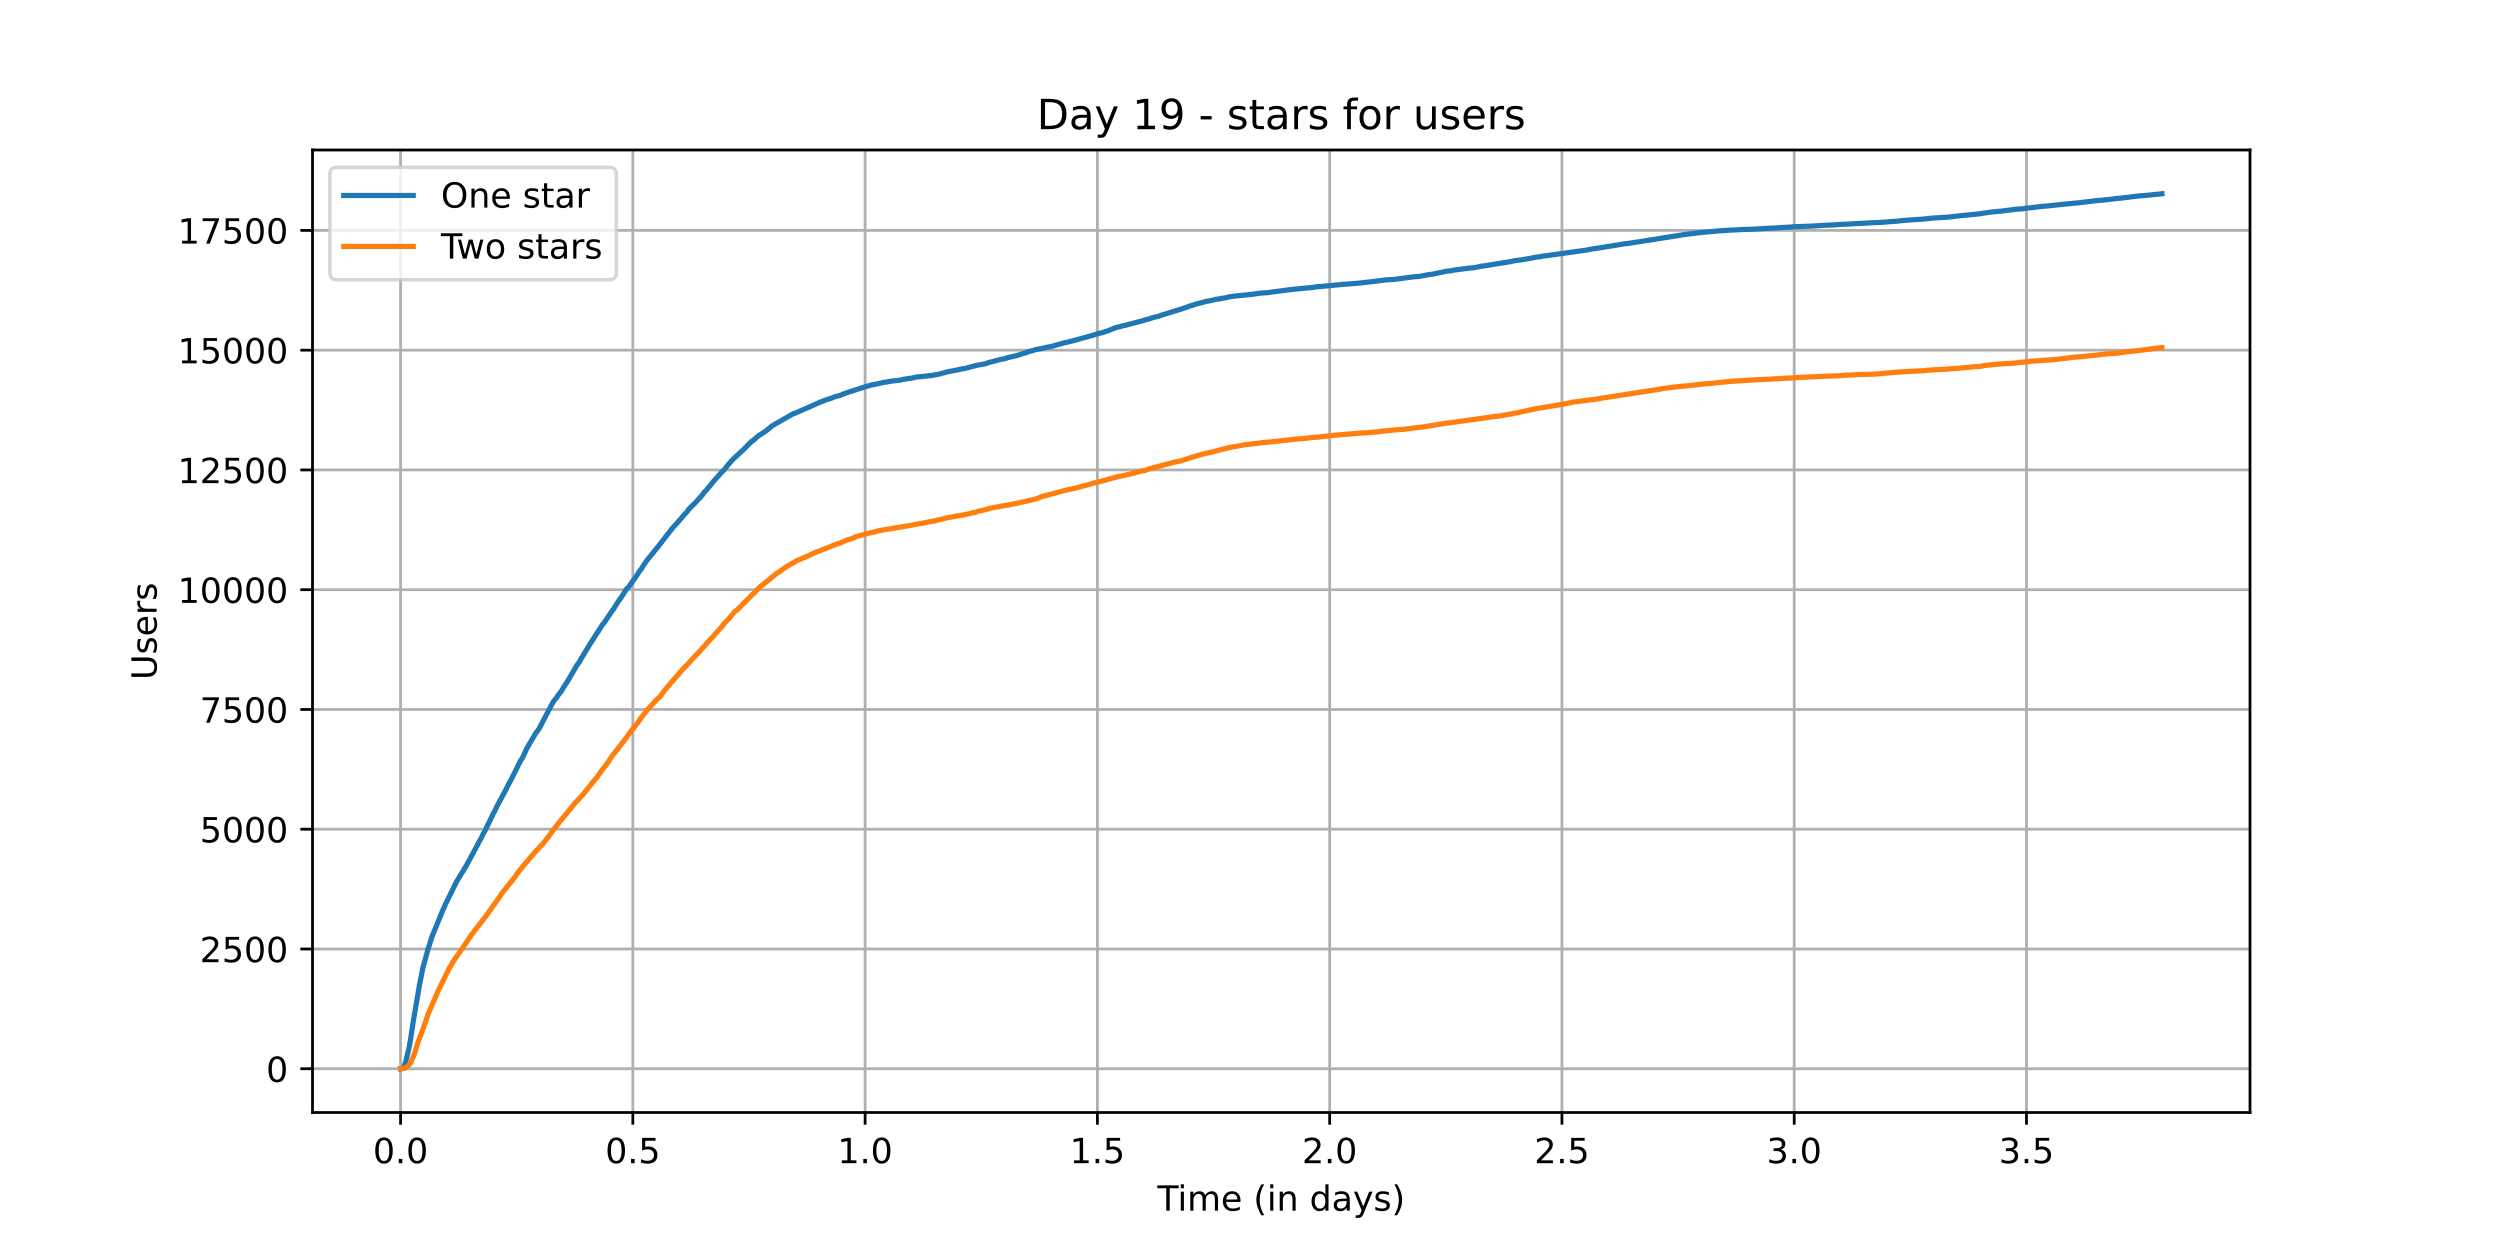 <?xml version="1.0" encoding="utf-8" standalone="no"?>
<!DOCTYPE svg PUBLIC "-//W3C//DTD SVG 1.1//EN"
  "http://www.w3.org/Graphics/SVG/1.1/DTD/svg11.dtd">
<!-- Created with matplotlib (https://matplotlib.org/) -->
<svg height="360pt" version="1.1" viewBox="0 0 720 360" width="720pt" xmlns="http://www.w3.org/2000/svg" xmlns:xlink="http://www.w3.org/1999/xlink">
 <defs>
  <style type="text/css">*{stroke-linecap:butt;stroke-linejoin:round;}</style>
 </defs>
 <g id="figure_1">
  <g id="patch_1">
   <path d="M 0 360 
L 720 360 
L 720 0 
L 0 0 
z
" style="fill:#ffffff;"/>
  </g>
  <g id="axes_1">
   <g id="patch_2">
    <path d="M 90 320.4 
L 648 320.4 
L 648 43.2 
L 90 43.2 
z
" style="fill:#ffffff;"/>
   </g>
   <g id="matplotlib.axis_1">
    <g id="xtick_1">
     <g id="line2d_1">
      <path clip-path="url(#pf4ebbcf149)" d="M 115.364 320.4 
L 115.364 43.2 
" style="fill:none;stroke:#b0b0b0;stroke-linecap:square;stroke-width:0.8;"/>
     </g>
     <g id="line2d_2">
      <defs>
       <path d="M 0 0 
L 0 3.5 
" id="md9b599e7c7" style="stroke:#000000;stroke-width:0.8;"/>
      </defs>
      <g>
       <use style="stroke:#000000;stroke-width:0.8;" x="115.364" xlink:href="#md9b599e7c7" y="320.4"/>
      </g>
     </g>
     <g id="text_1">
      <!-- 0.0 -->
      <g transform="translate(107.412 334.998)scale(0.1 -0.1)">
       <defs>
        <path d="M 31.781 66.406 
Q 24.172 66.406 20.328 58.906 
Q 16.5 51.422 16.5 36.375 
Q 16.5 21.391 20.328 13.891 
Q 24.172 6.391 31.781 6.391 
Q 39.453 6.391 43.281 13.891 
Q 47.125 21.391 47.125 36.375 
Q 47.125 51.422 43.281 58.906 
Q 39.453 66.406 31.781 66.406 
z
M 31.781 74.219 
Q 44.047 74.219 50.516 64.516 
Q 56.984 54.828 56.984 36.375 
Q 56.984 17.969 50.516 8.266 
Q 44.047 -1.422 31.781 -1.422 
Q 19.531 -1.422 13.062 8.266 
Q 6.594 17.969 6.594 36.375 
Q 6.594 54.828 13.062 64.516 
Q 19.531 74.219 31.781 74.219 
z
" id="DejaVuSans-48"/>
        <path d="M 10.688 12.406 
L 21 12.406 
L 21 0 
L 10.688 0 
z
" id="DejaVuSans-46"/>
       </defs>
       <use xlink:href="#DejaVuSans-48"/>
       <use x="63.623" xlink:href="#DejaVuSans-46"/>
       <use x="95.41" xlink:href="#DejaVuSans-48"/>
      </g>
     </g>
    </g>
    <g id="xtick_2">
     <g id="line2d_3">
      <path clip-path="url(#pf4ebbcf149)" d="M 182.258 320.4 
L 182.258 43.2 
" style="fill:none;stroke:#b0b0b0;stroke-linecap:square;stroke-width:0.8;"/>
     </g>
     <g id="line2d_4">
      <g>
       <use style="stroke:#000000;stroke-width:0.8;" x="182.258" xlink:href="#md9b599e7c7" y="320.4"/>
      </g>
     </g>
     <g id="text_2">
      <!-- 0.5 -->
      <g transform="translate(174.307 334.998)scale(0.1 -0.1)">
       <defs>
        <path d="M 10.797 72.906 
L 49.516 72.906 
L 49.516 64.594 
L 19.828 64.594 
L 19.828 46.734 
Q 21.969 47.469 24.109 47.828 
Q 26.266 48.188 28.422 48.188 
Q 40.625 48.188 47.75 41.5 
Q 54.891 34.812 54.891 23.391 
Q 54.891 11.625 47.562 5.094 
Q 40.234 -1.422 26.906 -1.422 
Q 22.312 -1.422 17.547 -0.641 
Q 12.797 0.141 7.719 1.703 
L 7.719 11.625 
Q 12.109 9.234 16.797 8.062 
Q 21.484 6.891 26.703 6.891 
Q 35.156 6.891 40.078 11.328 
Q 45.016 15.766 45.016 23.391 
Q 45.016 31 40.078 35.438 
Q 35.156 39.891 26.703 39.891 
Q 22.75 39.891 18.812 39.016 
Q 14.891 38.141 10.797 36.281 
z
" id="DejaVuSans-53"/>
       </defs>
       <use xlink:href="#DejaVuSans-48"/>
       <use x="63.623" xlink:href="#DejaVuSans-46"/>
       <use x="95.41" xlink:href="#DejaVuSans-53"/>
      </g>
     </g>
    </g>
    <g id="xtick_3">
     <g id="line2d_5">
      <path clip-path="url(#pf4ebbcf149)" d="M 249.153 320.4 
L 249.153 43.2 
" style="fill:none;stroke:#b0b0b0;stroke-linecap:square;stroke-width:0.8;"/>
     </g>
     <g id="line2d_6">
      <g>
       <use style="stroke:#000000;stroke-width:0.8;" x="249.153" xlink:href="#md9b599e7c7" y="320.4"/>
      </g>
     </g>
     <g id="text_3">
      <!-- 1.0 -->
      <g transform="translate(241.202 334.998)scale(0.1 -0.1)">
       <defs>
        <path d="M 12.406 8.297 
L 28.516 8.297 
L 28.516 63.922 
L 10.984 60.406 
L 10.984 69.391 
L 28.422 72.906 
L 38.281 72.906 
L 38.281 8.297 
L 54.391 8.297 
L 54.391 0 
L 12.406 0 
z
" id="DejaVuSans-49"/>
       </defs>
       <use xlink:href="#DejaVuSans-49"/>
       <use x="63.623" xlink:href="#DejaVuSans-46"/>
       <use x="95.41" xlink:href="#DejaVuSans-48"/>
      </g>
     </g>
    </g>
    <g id="xtick_4">
     <g id="line2d_7">
      <path clip-path="url(#pf4ebbcf149)" d="M 316.048 320.4 
L 316.048 43.2 
" style="fill:none;stroke:#b0b0b0;stroke-linecap:square;stroke-width:0.8;"/>
     </g>
     <g id="line2d_8">
      <g>
       <use style="stroke:#000000;stroke-width:0.8;" x="316.048" xlink:href="#md9b599e7c7" y="320.4"/>
      </g>
     </g>
     <g id="text_4">
      <!-- 1.5 -->
      <g transform="translate(308.096 334.998)scale(0.1 -0.1)">
       <use xlink:href="#DejaVuSans-49"/>
       <use x="63.623" xlink:href="#DejaVuSans-46"/>
       <use x="95.41" xlink:href="#DejaVuSans-53"/>
      </g>
     </g>
    </g>
    <g id="xtick_5">
     <g id="line2d_9">
      <path clip-path="url(#pf4ebbcf149)" d="M 382.943 320.4 
L 382.943 43.2 
" style="fill:none;stroke:#b0b0b0;stroke-linecap:square;stroke-width:0.8;"/>
     </g>
     <g id="line2d_10">
      <g>
       <use style="stroke:#000000;stroke-width:0.8;" x="382.943" xlink:href="#md9b599e7c7" y="320.4"/>
      </g>
     </g>
     <g id="text_5">
      <!-- 2.0 -->
      <g transform="translate(374.991 334.998)scale(0.1 -0.1)">
       <defs>
        <path d="M 19.188 8.297 
L 53.609 8.297 
L 53.609 0 
L 7.328 0 
L 7.328 8.297 
Q 12.938 14.109 22.625 23.891 
Q 32.328 33.688 34.812 36.531 
Q 39.547 41.844 41.422 45.531 
Q 43.312 49.219 43.312 52.781 
Q 43.312 58.594 39.234 62.25 
Q 35.156 65.922 28.609 65.922 
Q 23.969 65.922 18.812 64.312 
Q 13.672 62.703 7.812 59.422 
L 7.812 69.391 
Q 13.766 71.781 18.938 73 
Q 24.125 74.219 28.422 74.219 
Q 39.75 74.219 46.484 68.547 
Q 53.219 62.891 53.219 53.422 
Q 53.219 48.922 51.531 44.891 
Q 49.859 40.875 45.406 35.406 
Q 44.188 33.984 37.641 27.219 
Q 31.109 20.453 19.188 8.297 
z
" id="DejaVuSans-50"/>
       </defs>
       <use xlink:href="#DejaVuSans-50"/>
       <use x="63.623" xlink:href="#DejaVuSans-46"/>
       <use x="95.41" xlink:href="#DejaVuSans-48"/>
      </g>
     </g>
    </g>
    <g id="xtick_6">
     <g id="line2d_11">
      <path clip-path="url(#pf4ebbcf149)" d="M 449.837 320.4 
L 449.837 43.2 
" style="fill:none;stroke:#b0b0b0;stroke-linecap:square;stroke-width:0.8;"/>
     </g>
     <g id="line2d_12">
      <g>
       <use style="stroke:#000000;stroke-width:0.8;" x="449.837" xlink:href="#md9b599e7c7" y="320.4"/>
      </g>
     </g>
     <g id="text_6">
      <!-- 2.5 -->
      <g transform="translate(441.886 334.998)scale(0.1 -0.1)">
       <use xlink:href="#DejaVuSans-50"/>
       <use x="63.623" xlink:href="#DejaVuSans-46"/>
       <use x="95.41" xlink:href="#DejaVuSans-53"/>
      </g>
     </g>
    </g>
    <g id="xtick_7">
     <g id="line2d_13">
      <path clip-path="url(#pf4ebbcf149)" d="M 516.732 320.4 
L 516.732 43.2 
" style="fill:none;stroke:#b0b0b0;stroke-linecap:square;stroke-width:0.8;"/>
     </g>
     <g id="line2d_14">
      <g>
       <use style="stroke:#000000;stroke-width:0.8;" x="516.732" xlink:href="#md9b599e7c7" y="320.4"/>
      </g>
     </g>
     <g id="text_7">
      <!-- 3.0 -->
      <g transform="translate(508.781 334.998)scale(0.1 -0.1)">
       <defs>
        <path d="M 40.578 39.312 
Q 47.656 37.797 51.625 33 
Q 55.609 28.219 55.609 21.188 
Q 55.609 10.406 48.188 4.484 
Q 40.766 -1.422 27.094 -1.422 
Q 22.516 -1.422 17.656 -0.516 
Q 12.797 0.391 7.625 2.203 
L 7.625 11.719 
Q 11.719 9.328 16.594 8.109 
Q 21.484 6.891 26.812 6.891 
Q 36.078 6.891 40.938 10.547 
Q 45.797 14.203 45.797 21.188 
Q 45.797 27.641 41.281 31.266 
Q 36.766 34.906 28.719 34.906 
L 20.219 34.906 
L 20.219 43.016 
L 29.109 43.016 
Q 36.375 43.016 40.234 45.922 
Q 44.094 48.828 44.094 54.297 
Q 44.094 59.906 40.109 62.906 
Q 36.141 65.922 28.719 65.922 
Q 24.656 65.922 20.016 65.031 
Q 15.375 64.156 9.812 62.312 
L 9.812 71.094 
Q 15.438 72.656 20.344 73.438 
Q 25.25 74.219 29.594 74.219 
Q 40.828 74.219 47.359 69.109 
Q 53.906 64.016 53.906 55.328 
Q 53.906 49.266 50.438 45.094 
Q 46.969 40.922 40.578 39.312 
z
" id="DejaVuSans-51"/>
       </defs>
       <use xlink:href="#DejaVuSans-51"/>
       <use x="63.623" xlink:href="#DejaVuSans-46"/>
       <use x="95.41" xlink:href="#DejaVuSans-48"/>
      </g>
     </g>
    </g>
    <g id="xtick_8">
     <g id="line2d_15">
      <path clip-path="url(#pf4ebbcf149)" d="M 583.627 320.4 
L 583.627 43.2 
" style="fill:none;stroke:#b0b0b0;stroke-linecap:square;stroke-width:0.8;"/>
     </g>
     <g id="line2d_16">
      <g>
       <use style="stroke:#000000;stroke-width:0.8;" x="583.627" xlink:href="#md9b599e7c7" y="320.4"/>
      </g>
     </g>
     <g id="text_8">
      <!-- 3.5 -->
      <g transform="translate(575.675 334.998)scale(0.1 -0.1)">
       <use xlink:href="#DejaVuSans-51"/>
       <use x="63.623" xlink:href="#DejaVuSans-46"/>
       <use x="95.41" xlink:href="#DejaVuSans-53"/>
      </g>
     </g>
    </g>
    <g id="text_9">
     <!-- Time (in days) -->
     <g transform="translate(333.327 348.677)scale(0.1 -0.1)">
      <defs>
       <path d="M -0.297 72.906 
L 61.375 72.906 
L 61.375 64.594 
L 35.5 64.594 
L 35.5 0 
L 25.594 0 
L 25.594 64.594 
L -0.297 64.594 
z
" id="DejaVuSans-84"/>
       <path d="M 9.422 54.688 
L 18.406 54.688 
L 18.406 0 
L 9.422 0 
z
M 9.422 75.984 
L 18.406 75.984 
L 18.406 64.594 
L 9.422 64.594 
z
" id="DejaVuSans-105"/>
       <path d="M 52 44.188 
Q 55.375 50.25 60.062 53.125 
Q 64.75 56 71.094 56 
Q 79.641 56 84.281 50.016 
Q 88.922 44.047 88.922 33.016 
L 88.922 0 
L 79.891 0 
L 79.891 32.719 
Q 79.891 40.578 77.094 44.375 
Q 74.312 48.188 68.609 48.188 
Q 61.625 48.188 57.562 43.547 
Q 53.516 38.922 53.516 30.906 
L 53.516 0 
L 44.484 0 
L 44.484 32.719 
Q 44.484 40.625 41.703 44.406 
Q 38.922 48.188 33.109 48.188 
Q 26.219 48.188 22.156 43.531 
Q 18.109 38.875 18.109 30.906 
L 18.109 0 
L 9.078 0 
L 9.078 54.688 
L 18.109 54.688 
L 18.109 46.188 
Q 21.188 51.219 25.484 53.609 
Q 29.781 56 35.688 56 
Q 41.656 56 45.828 52.969 
Q 50 49.953 52 44.188 
z
" id="DejaVuSans-109"/>
       <path d="M 56.203 29.594 
L 56.203 25.203 
L 14.891 25.203 
Q 15.484 15.922 20.484 11.062 
Q 25.484 6.203 34.422 6.203 
Q 39.594 6.203 44.453 7.469 
Q 49.312 8.734 54.109 11.281 
L 54.109 2.781 
Q 49.266 0.734 44.188 -0.344 
Q 39.109 -1.422 33.891 -1.422 
Q 20.797 -1.422 13.156 6.188 
Q 5.516 13.812 5.516 26.812 
Q 5.516 40.234 12.766 48.109 
Q 20.016 56 32.328 56 
Q 43.359 56 49.781 48.891 
Q 56.203 41.797 56.203 29.594 
z
M 47.219 32.234 
Q 47.125 39.594 43.094 43.984 
Q 39.062 48.391 32.422 48.391 
Q 24.906 48.391 20.391 44.141 
Q 15.875 39.891 15.188 32.172 
z
" id="DejaVuSans-101"/>
       <path id="DejaVuSans-32"/>
       <path d="M 31 75.875 
Q 24.469 64.656 21.281 53.656 
Q 18.109 42.672 18.109 31.391 
Q 18.109 20.125 21.312 9.062 
Q 24.516 -2 31 -13.188 
L 23.188 -13.188 
Q 15.875 -1.703 12.234 9.375 
Q 8.594 20.453 8.594 31.391 
Q 8.594 42.281 12.203 53.312 
Q 15.828 64.359 23.188 75.875 
z
" id="DejaVuSans-40"/>
       <path d="M 54.891 33.016 
L 54.891 0 
L 45.906 0 
L 45.906 32.719 
Q 45.906 40.484 42.875 44.328 
Q 39.844 48.188 33.797 48.188 
Q 26.516 48.188 22.312 43.547 
Q 18.109 38.922 18.109 30.906 
L 18.109 0 
L 9.078 0 
L 9.078 54.688 
L 18.109 54.688 
L 18.109 46.188 
Q 21.344 51.125 25.703 53.562 
Q 30.078 56 35.797 56 
Q 45.219 56 50.047 50.172 
Q 54.891 44.344 54.891 33.016 
z
" id="DejaVuSans-110"/>
       <path d="M 45.406 46.391 
L 45.406 75.984 
L 54.391 75.984 
L 54.391 0 
L 45.406 0 
L 45.406 8.203 
Q 42.578 3.328 38.25 0.953 
Q 33.938 -1.422 27.875 -1.422 
Q 17.969 -1.422 11.734 6.484 
Q 5.516 14.406 5.516 27.297 
Q 5.516 40.188 11.734 48.094 
Q 17.969 56 27.875 56 
Q 33.938 56 38.25 53.625 
Q 42.578 51.266 45.406 46.391 
z
M 14.797 27.297 
Q 14.797 17.391 18.875 11.75 
Q 22.953 6.109 30.078 6.109 
Q 37.203 6.109 41.297 11.75 
Q 45.406 17.391 45.406 27.297 
Q 45.406 37.203 41.297 42.844 
Q 37.203 48.484 30.078 48.484 
Q 22.953 48.484 18.875 42.844 
Q 14.797 37.203 14.797 27.297 
z
" id="DejaVuSans-100"/>
       <path d="M 34.281 27.484 
Q 23.391 27.484 19.188 25 
Q 14.984 22.516 14.984 16.5 
Q 14.984 11.719 18.141 8.906 
Q 21.297 6.109 26.703 6.109 
Q 34.188 6.109 38.703 11.406 
Q 43.219 16.703 43.219 25.484 
L 43.219 27.484 
z
M 52.203 31.203 
L 52.203 0 
L 43.219 0 
L 43.219 8.297 
Q 40.141 3.328 35.547 0.953 
Q 30.953 -1.422 24.312 -1.422 
Q 15.922 -1.422 10.953 3.297 
Q 6 8.016 6 15.922 
Q 6 25.141 12.172 29.828 
Q 18.359 34.516 30.609 34.516 
L 43.219 34.516 
L 43.219 35.406 
Q 43.219 41.609 39.141 45 
Q 35.062 48.391 27.688 48.391 
Q 23 48.391 18.547 47.266 
Q 14.109 46.141 10.016 43.891 
L 10.016 52.203 
Q 14.938 54.109 19.578 55.047 
Q 24.219 56 28.609 56 
Q 40.484 56 46.344 49.844 
Q 52.203 43.703 52.203 31.203 
z
" id="DejaVuSans-97"/>
       <path d="M 32.172 -5.078 
Q 28.375 -14.844 24.75 -17.812 
Q 21.141 -20.797 15.094 -20.797 
L 7.906 -20.797 
L 7.906 -13.281 
L 13.188 -13.281 
Q 16.891 -13.281 18.938 -11.516 
Q 21 -9.766 23.484 -3.219 
L 25.094 0.875 
L 2.984 54.688 
L 12.5 54.688 
L 29.594 11.922 
L 46.688 54.688 
L 56.203 54.688 
z
" id="DejaVuSans-121"/>
       <path d="M 44.281 53.078 
L 44.281 44.578 
Q 40.484 46.531 36.375 47.5 
Q 32.281 48.484 27.875 48.484 
Q 21.188 48.484 17.844 46.438 
Q 14.5 44.391 14.5 40.281 
Q 14.5 37.156 16.891 35.375 
Q 19.281 33.594 26.516 31.984 
L 29.594 31.297 
Q 39.156 29.25 43.188 25.516 
Q 47.219 21.781 47.219 15.094 
Q 47.219 7.469 41.188 3.016 
Q 35.156 -1.422 24.609 -1.422 
Q 20.219 -1.422 15.453 -0.562 
Q 10.688 0.297 5.422 2 
L 5.422 11.281 
Q 10.406 8.688 15.234 7.391 
Q 20.062 6.109 24.812 6.109 
Q 31.156 6.109 34.562 8.281 
Q 37.984 10.453 37.984 14.406 
Q 37.984 18.062 35.516 20.016 
Q 33.062 21.969 24.703 23.781 
L 21.578 24.516 
Q 13.234 26.266 9.516 29.906 
Q 5.812 33.547 5.812 39.891 
Q 5.812 47.609 11.281 51.797 
Q 16.75 56 26.812 56 
Q 31.781 56 36.172 55.266 
Q 40.578 54.547 44.281 53.078 
z
" id="DejaVuSans-115"/>
       <path d="M 8.016 75.875 
L 15.828 75.875 
Q 23.141 64.359 26.781 53.312 
Q 30.422 42.281 30.422 31.391 
Q 30.422 20.453 26.781 9.375 
Q 23.141 -1.703 15.828 -13.188 
L 8.016 -13.188 
Q 14.5 -2 17.703 9.062 
Q 20.906 20.125 20.906 31.391 
Q 20.906 42.672 17.703 53.656 
Q 14.5 64.656 8.016 75.875 
z
" id="DejaVuSans-41"/>
      </defs>
      <use xlink:href="#DejaVuSans-84"/>
      <use x="57.959" xlink:href="#DejaVuSans-105"/>
      <use x="85.742" xlink:href="#DejaVuSans-109"/>
      <use x="183.154" xlink:href="#DejaVuSans-101"/>
      <use x="244.678" xlink:href="#DejaVuSans-32"/>
      <use x="276.465" xlink:href="#DejaVuSans-40"/>
      <use x="315.479" xlink:href="#DejaVuSans-105"/>
      <use x="343.262" xlink:href="#DejaVuSans-110"/>
      <use x="406.641" xlink:href="#DejaVuSans-32"/>
      <use x="438.428" xlink:href="#DejaVuSans-100"/>
      <use x="501.904" xlink:href="#DejaVuSans-97"/>
      <use x="563.184" xlink:href="#DejaVuSans-121"/>
      <use x="622.363" xlink:href="#DejaVuSans-115"/>
      <use x="674.463" xlink:href="#DejaVuSans-41"/>
     </g>
    </g>
   </g>
   <g id="matplotlib.axis_2">
    <g id="ytick_1">
     <g id="line2d_17">
      <path clip-path="url(#pf4ebbcf149)" d="M 90 307.8 
L 648 307.8 
" style="fill:none;stroke:#b0b0b0;stroke-linecap:square;stroke-width:0.8;"/>
     </g>
     <g id="line2d_18">
      <defs>
       <path d="M 0 0 
L -3.5 0 
" id="ma696f076a0" style="stroke:#000000;stroke-width:0.8;"/>
      </defs>
      <g>
       <use style="stroke:#000000;stroke-width:0.8;" x="90" xlink:href="#ma696f076a0" y="307.8"/>
      </g>
     </g>
     <g id="text_10">
      <!-- 0 -->
      <g transform="translate(76.638 311.599)scale(0.1 -0.1)">
       <use xlink:href="#DejaVuSans-48"/>
      </g>
     </g>
    </g>
    <g id="ytick_2">
     <g id="line2d_19">
      <path clip-path="url(#pf4ebbcf149)" d="M 90 273.308 
L 648 273.308 
" style="fill:none;stroke:#b0b0b0;stroke-linecap:square;stroke-width:0.8;"/>
     </g>
     <g id="line2d_20">
      <g>
       <use style="stroke:#000000;stroke-width:0.8;" x="90" xlink:href="#ma696f076a0" y="273.308"/>
      </g>
     </g>
     <g id="text_11">
      <!-- 2500 -->
      <g transform="translate(57.55 277.107)scale(0.1 -0.1)">
       <use xlink:href="#DejaVuSans-50"/>
       <use x="63.623" xlink:href="#DejaVuSans-53"/>
       <use x="127.246" xlink:href="#DejaVuSans-48"/>
       <use x="190.869" xlink:href="#DejaVuSans-48"/>
      </g>
     </g>
    </g>
    <g id="ytick_3">
     <g id="line2d_21">
      <path clip-path="url(#pf4ebbcf149)" d="M 90 238.816 
L 648 238.816 
" style="fill:none;stroke:#b0b0b0;stroke-linecap:square;stroke-width:0.8;"/>
     </g>
     <g id="line2d_22">
      <g>
       <use style="stroke:#000000;stroke-width:0.8;" x="90" xlink:href="#ma696f076a0" y="238.816"/>
      </g>
     </g>
     <g id="text_12">
      <!-- 5000 -->
      <g transform="translate(57.55 242.615)scale(0.1 -0.1)">
       <use xlink:href="#DejaVuSans-53"/>
       <use x="63.623" xlink:href="#DejaVuSans-48"/>
       <use x="127.246" xlink:href="#DejaVuSans-48"/>
       <use x="190.869" xlink:href="#DejaVuSans-48"/>
      </g>
     </g>
    </g>
    <g id="ytick_4">
     <g id="line2d_23">
      <path clip-path="url(#pf4ebbcf149)" d="M 90 204.323 
L 648 204.323 
" style="fill:none;stroke:#b0b0b0;stroke-linecap:square;stroke-width:0.8;"/>
     </g>
     <g id="line2d_24">
      <g>
       <use style="stroke:#000000;stroke-width:0.8;" x="90" xlink:href="#ma696f076a0" y="204.323"/>
      </g>
     </g>
     <g id="text_13">
      <!-- 7500 -->
      <g transform="translate(57.55 208.123)scale(0.1 -0.1)">
       <defs>
        <path d="M 8.203 72.906 
L 55.078 72.906 
L 55.078 68.703 
L 28.609 0 
L 18.312 0 
L 43.219 64.594 
L 8.203 64.594 
z
" id="DejaVuSans-55"/>
       </defs>
       <use xlink:href="#DejaVuSans-55"/>
       <use x="63.623" xlink:href="#DejaVuSans-53"/>
       <use x="127.246" xlink:href="#DejaVuSans-48"/>
       <use x="190.869" xlink:href="#DejaVuSans-48"/>
      </g>
     </g>
    </g>
    <g id="ytick_5">
     <g id="line2d_25">
      <path clip-path="url(#pf4ebbcf149)" d="M 90 169.831 
L 648 169.831 
" style="fill:none;stroke:#b0b0b0;stroke-linecap:square;stroke-width:0.8;"/>
     </g>
     <g id="line2d_26">
      <g>
       <use style="stroke:#000000;stroke-width:0.8;" x="90" xlink:href="#ma696f076a0" y="169.831"/>
      </g>
     </g>
     <g id="text_14">
      <!-- 10000 -->
      <g transform="translate(51.188 173.63)scale(0.1 -0.1)">
       <use xlink:href="#DejaVuSans-49"/>
       <use x="63.623" xlink:href="#DejaVuSans-48"/>
       <use x="127.246" xlink:href="#DejaVuSans-48"/>
       <use x="190.869" xlink:href="#DejaVuSans-48"/>
       <use x="254.492" xlink:href="#DejaVuSans-48"/>
      </g>
     </g>
    </g>
    <g id="ytick_6">
     <g id="line2d_27">
      <path clip-path="url(#pf4ebbcf149)" d="M 90 135.339 
L 648 135.339 
" style="fill:none;stroke:#b0b0b0;stroke-linecap:square;stroke-width:0.8;"/>
     </g>
     <g id="line2d_28">
      <g>
       <use style="stroke:#000000;stroke-width:0.8;" x="90" xlink:href="#ma696f076a0" y="135.339"/>
      </g>
     </g>
     <g id="text_15">
      <!-- 12500 -->
      <g transform="translate(51.188 139.138)scale(0.1 -0.1)">
       <use xlink:href="#DejaVuSans-49"/>
       <use x="63.623" xlink:href="#DejaVuSans-50"/>
       <use x="127.246" xlink:href="#DejaVuSans-53"/>
       <use x="190.869" xlink:href="#DejaVuSans-48"/>
       <use x="254.492" xlink:href="#DejaVuSans-48"/>
      </g>
     </g>
    </g>
    <g id="ytick_7">
     <g id="line2d_29">
      <path clip-path="url(#pf4ebbcf149)" d="M 90 100.847 
L 648 100.847 
" style="fill:none;stroke:#b0b0b0;stroke-linecap:square;stroke-width:0.8;"/>
     </g>
     <g id="line2d_30">
      <g>
       <use style="stroke:#000000;stroke-width:0.8;" x="90" xlink:href="#ma696f076a0" y="100.847"/>
      </g>
     </g>
     <g id="text_16">
      <!-- 15000 -->
      <g transform="translate(51.188 104.646)scale(0.1 -0.1)">
       <use xlink:href="#DejaVuSans-49"/>
       <use x="63.623" xlink:href="#DejaVuSans-53"/>
       <use x="127.246" xlink:href="#DejaVuSans-48"/>
       <use x="190.869" xlink:href="#DejaVuSans-48"/>
       <use x="254.492" xlink:href="#DejaVuSans-48"/>
      </g>
     </g>
    </g>
    <g id="ytick_8">
     <g id="line2d_31">
      <path clip-path="url(#pf4ebbcf149)" d="M 90 66.355 
L 648 66.355 
" style="fill:none;stroke:#b0b0b0;stroke-linecap:square;stroke-width:0.8;"/>
     </g>
     <g id="line2d_32">
      <g>
       <use style="stroke:#000000;stroke-width:0.8;" x="90" xlink:href="#ma696f076a0" y="66.355"/>
      </g>
     </g>
     <g id="text_17">
      <!-- 17500 -->
      <g transform="translate(51.188 70.154)scale(0.1 -0.1)">
       <use xlink:href="#DejaVuSans-49"/>
       <use x="63.623" xlink:href="#DejaVuSans-55"/>
       <use x="127.246" xlink:href="#DejaVuSans-53"/>
       <use x="190.869" xlink:href="#DejaVuSans-48"/>
       <use x="254.492" xlink:href="#DejaVuSans-48"/>
      </g>
     </g>
    </g>
    <g id="text_18">
     <!-- Users -->
     <g transform="translate(45.108 195.801)rotate(-90)scale(0.1 -0.1)">
      <defs>
       <path d="M 8.688 72.906 
L 18.609 72.906 
L 18.609 28.609 
Q 18.609 16.891 22.844 11.734 
Q 27.094 6.594 36.625 6.594 
Q 46.094 6.594 50.344 11.734 
Q 54.594 16.891 54.594 28.609 
L 54.594 72.906 
L 64.5 72.906 
L 64.5 27.391 
Q 64.5 13.141 57.438 5.859 
Q 50.391 -1.422 36.625 -1.422 
Q 22.797 -1.422 15.734 5.859 
Q 8.688 13.141 8.688 27.391 
z
" id="DejaVuSans-85"/>
       <path d="M 41.109 46.297 
Q 39.594 47.172 37.812 47.578 
Q 36.031 48 33.891 48 
Q 26.266 48 22.188 43.047 
Q 18.109 38.094 18.109 28.812 
L 18.109 0 
L 9.078 0 
L 9.078 54.688 
L 18.109 54.688 
L 18.109 46.188 
Q 20.953 51.172 25.484 53.578 
Q 30.031 56 36.531 56 
Q 37.453 56 38.578 55.875 
Q 39.703 55.766 41.062 55.516 
z
" id="DejaVuSans-114"/>
      </defs>
      <use xlink:href="#DejaVuSans-85"/>
      <use x="73.193" xlink:href="#DejaVuSans-115"/>
      <use x="125.293" xlink:href="#DejaVuSans-101"/>
      <use x="186.816" xlink:href="#DejaVuSans-114"/>
      <use x="227.93" xlink:href="#DejaVuSans-115"/>
     </g>
    </g>
   </g>
   <g id="line2d_33">
    <path clip-path="url(#pf4ebbcf149)" d="M 115.364 307.8 
L 116.003 307.717 
L 116.28 307.496 
L 116.833 305.827 
L 117.846 301.605 
L 118.306 298.901 
L 119.044 293.976 
L 119.689 290.264 
L 120.793 283.793 
L 121.805 278.675 
L 122.544 276.026 
L 122.82 275.005 
L 123.372 272.908 
L 123.648 272.204 
L 124.385 269.803 
L 127.423 262.381 
L 127.699 261.774 
L 128.345 260.311 
L 129.449 258.076 
L 129.726 257.51 
L 131.658 253.606 
L 131.843 253.371 
L 132.303 252.557 
L 132.948 251.495 
L 133.224 251.122 
L 133.868 249.991 
L 134.145 249.605 
L 134.421 249.08 
L 137.736 242.941 
L 138.012 242.348 
L 138.565 241.409 
L 139.209 240.071 
L 139.577 239.464 
L 140.222 238.084 
L 140.866 236.829 
L 142.156 234.138 
L 142.523 233.531 
L 143.075 232.276 
L 145.745 227.337 
L 146.298 226.164 
L 147.219 224.481 
L 147.495 223.956 
L 147.863 223.198 
L 148.048 222.866 
L 148.876 221.197 
L 149.06 220.852 
L 149.429 220.01 
L 149.98 218.962 
L 150.442 218.327 
L 151.272 216.52 
L 151.731 215.526 
L 154.218 211.277 
L 155.231 209.911 
L 159.005 202.709 
L 159.466 201.937 
L 159.926 201.357 
L 160.295 200.943 
L 160.755 200.198 
L 161.399 199.37 
L 161.492 199.329 
L 162.136 198.267 
L 162.78 197.218 
L 163.24 196.57 
L 163.701 195.783 
L 163.977 195.286 
L 164.068 195.19 
L 164.345 194.679 
L 166.095 191.685 
L 166.924 190.54 
L 167.384 189.63 
L 167.843 188.954 
L 168.856 187.215 
L 169.133 186.843 
L 169.5 186.167 
L 171.25 183.421 
L 171.619 182.828 
L 171.987 182.221 
L 172.172 182.041 
L 172.54 181.434 
L 173.368 180.096 
L 173.921 179.461 
L 175.21 177.53 
L 176.315 175.888 
L 176.592 175.571 
L 177.789 173.625 
L 178.986 171.915 
L 179.262 171.473 
L 179.446 171.252 
L 179.815 170.645 
L 180.461 169.583 
L 180.829 169.252 
L 181.106 168.948 
L 181.473 168.438 
L 182.395 167.099 
L 182.67 166.823 
L 183.592 165.444 
L 184.144 164.519 
L 184.696 163.885 
L 185.064 163.223 
L 186.354 161.319 
L 187.551 159.87 
L 188.195 159.07 
L 188.564 158.559 
L 188.839 158.283 
L 189.577 157.359 
L 193.627 152.13 
L 195.193 150.433 
L 195.654 149.881 
L 196.943 148.377 
L 197.311 147.963 
L 197.68 147.604 
L 197.864 147.384 
L 198.231 146.846 
L 198.508 146.487 
L 198.877 146.156 
L 199.337 145.673 
L 199.705 145.328 
L 199.889 145.176 
L 200.534 144.486 
L 202.282 142.555 
L 202.743 141.824 
L 203.388 141.216 
L 204.492 139.892 
L 205.413 138.719 
L 207.808 136.029 
L 208.728 135.132 
L 209.004 134.691 
L 209.741 133.794 
L 210.201 133.297 
L 210.385 133.076 
L 210.662 132.69 
L 210.847 132.552 
L 211.398 131.986 
L 211.582 131.821 
L 214.16 129.448 
L 214.438 129.117 
L 214.805 128.813 
L 215.266 128.316 
L 215.819 127.723 
L 216.186 127.461 
L 216.463 127.102 
L 216.831 126.895 
L 217.198 126.606 
L 217.567 126.261 
L 217.66 126.219 
L 217.936 125.888 
L 218.304 125.612 
L 220.605 124.108 
L 222.446 122.591 
L 228.431 119.155 
L 228.8 119.059 
L 229.077 118.935 
L 229.353 118.838 
L 236.534 115.678 
L 236.903 115.568 
L 237.916 115.154 
L 238.744 114.892 
L 239.481 114.671 
L 240.31 114.299 
L 241.138 114.064 
L 241.507 113.995 
L 241.875 113.885 
L 242.426 113.692 
L 242.795 113.499 
L 244.269 112.96 
L 244.636 112.864 
L 248.78 111.526 
L 249.148 111.374 
L 250.161 111.139 
L 250.438 110.988 
L 252.832 110.518 
L 254.489 110.118 
L 255.409 110.008 
L 256.515 109.787 
L 259.093 109.497 
L 259.461 109.442 
L 259.737 109.359 
L 260.197 109.263 
L 260.658 109.166 
L 261.303 109.07 
L 262.038 108.987 
L 262.407 108.932 
L 263.881 108.587 
L 265.169 108.476 
L 267.47 108.228 
L 268.484 108.118 
L 270.601 107.718 
L 271.061 107.566 
L 272.258 107.276 
L 272.72 107.111 
L 275.573 106.573 
L 277.046 106.228 
L 277.874 106.117 
L 281.097 105.262 
L 281.65 105.151 
L 283.859 104.751 
L 284.504 104.489 
L 288.28 103.482 
L 289.109 103.372 
L 289.753 103.178 
L 290.306 102.972 
L 290.766 102.889 
L 291.227 102.778 
L 292.515 102.489 
L 293.344 102.24 
L 293.805 102.089 
L 294.265 101.923 
L 294.634 101.826 
L 295.094 101.73 
L 296.106 101.316 
L 296.751 101.137 
L 297.579 100.93 
L 298.04 100.736 
L 298.5 100.64 
L 299.513 100.447 
L 300.157 100.336 
L 301.079 100.116 
L 301.447 100.005 
L 302.091 99.922 
L 302.644 99.812 
L 303.013 99.702 
L 306.511 98.736 
L 307.064 98.626 
L 308.076 98.363 
L 309.824 97.936 
L 310.102 97.839 
L 313.877 96.804 
L 314.521 96.611 
L 315.074 96.473 
L 315.349 96.363 
L 316.178 96.087 
L 317.559 95.77 
L 318.481 95.466 
L 319.032 95.287 
L 321.427 94.321 
L 322.717 94.045 
L 323.177 93.852 
L 323.914 93.741 
L 324.558 93.562 
L 324.927 93.465 
L 328.426 92.541 
L 329.346 92.32 
L 329.808 92.113 
L 330.912 91.851 
L 331.28 91.713 
L 331.558 91.672 
L 331.742 91.534 
L 332.202 91.424 
L 333.584 91.106 
L 334.781 90.679 
L 335.517 90.458 
L 340.858 88.802 
L 341.042 88.706 
L 341.411 88.609 
L 341.779 88.471 
L 342.239 88.292 
L 343.16 87.988 
L 343.896 87.781 
L 344.357 87.574 
L 344.909 87.464 
L 347.58 86.76 
L 348.315 86.65 
L 349.512 86.374 
L 350.158 86.195 
L 351.078 86.098 
L 352.09 85.891 
L 352.919 85.781 
L 353.932 85.518 
L 354.853 85.353 
L 357.247 85.091 
L 358.535 84.98 
L 360.931 84.732 
L 361.666 84.622 
L 362.588 84.456 
L 364.06 84.346 
L 365.257 84.277 
L 365.901 84.166 
L 371.702 83.408 
L 372.715 83.297 
L 373.268 83.242 
L 375.109 83.063 
L 376.122 82.952 
L 377.687 82.828 
L 378.515 82.718 
L 378.975 82.594 
L 380.541 82.511 
L 380.818 82.469 
L 381.831 82.373 
L 382.382 82.318 
L 384.5 82.111 
L 385.697 82.014 
L 386.434 81.904 
L 388.277 81.793 
L 389.934 81.655 
L 391.315 81.545 
L 393.801 81.269 
L 394.629 81.172 
L 395.182 81.117 
L 399.326 80.593 
L 401.442 80.483 
L 407.243 79.71 
L 408.624 79.627 
L 408.993 79.558 
L 411.11 79.172 
L 411.385 79.089 
L 412.499 78.979 
L 414.064 78.648 
L 414.524 78.523 
L 415.26 78.413 
L 416.734 78.082 
L 418.022 77.972 
L 418.484 77.82 
L 423.271 77.199 
L 424.561 77.089 
L 426.678 76.661 
L 427.231 76.606 
L 435.333 75.295 
L 435.7 75.185 
L 436.712 74.991 
L 437.725 74.895 
L 438.462 74.785 
L 441.593 74.233 
L 442.144 74.095 
L 442.79 73.998 
L 443.71 73.929 
L 443.987 73.819 
L 444.723 73.708 
L 445.275 73.653 
L 455.588 72.204 
L 456.324 72.094 
L 456.877 72.025 
L 457.43 71.929 
L 458.718 71.653 
L 459.732 71.542 
L 467.284 70.314 
L 467.653 70.232 
L 468.851 70.121 
L 484.234 67.693 
L 484.694 67.583 
L 488.379 67.141 
L 489.392 67.031 
L 491.51 66.81 
L 492.89 66.7 
L 494.917 66.506 
L 496.482 66.396 
L 497.865 66.299 
L 500.352 66.189 
L 501.641 66.106 
L 505.324 65.996 
L 505.6 65.955 
L 507.627 65.844 
L 508.915 65.761 
L 511.585 65.651 
L 512.231 65.568 
L 514.625 65.458 
L 515.822 65.389 
L 517.294 65.278 
L 518.307 65.237 
L 521.529 65.127 
L 522.726 65.058 
L 524.476 64.947 
L 525.673 64.878 
L 528.436 64.768 
L 529.08 64.685 
L 531.381 64.575 
L 532.394 64.533 
L 533.959 64.423 
L 534.972 64.382 
L 537.09 64.271 
L 538.378 64.189 
L 540.772 64.078 
L 541.785 64.037 
L 543.258 63.926 
L 544.916 63.788 
L 546.389 63.706 
L 546.757 63.637 
L 547.677 63.526 
L 549.058 63.43 
L 550.533 63.319 
L 551.912 63.223 
L 553.753 63.112 
L 556.425 62.823 
L 558.173 62.712 
L 559.37 62.643 
L 561.027 62.533 
L 564.249 62.16 
L 565.17 62.05 
L 566.827 61.912 
L 567.933 61.802 
L 570.141 61.567 
L 570.694 61.484 
L 571.155 61.388 
L 571.984 61.291 
L 572.535 61.222 
L 573.088 61.112 
L 575.206 60.905 
L 576.403 60.794 
L 580.64 60.256 
L 582.481 60.146 
L 583.587 59.925 
L 584.968 59.829 
L 585.705 59.718 
L 588.467 59.401 
L 589.849 59.304 
L 590.401 59.235 
L 591.506 59.125 
L 594.361 58.808 
L 595.651 58.697 
L 597.769 58.477 
L 598.873 58.394 
L 599.242 58.325 
L 600.256 58.214 
L 603.756 57.787 
L 605.046 57.676 
L 605.597 57.621 
L 606.794 57.511 
L 607.439 57.414 
L 608.636 57.304 
L 609.466 57.166 
L 610.939 57.056 
L 611.676 56.945 
L 612.69 56.835 
L 616.19 56.407 
L 617.756 56.31 
L 618.308 56.255 
L 620.795 55.979 
L 622.176 55.869 
L 622.636 55.8 
L 622.636 55.8 
" style="fill:none;stroke:#1f77b4;stroke-linecap:square;stroke-width:1.5;"/>
   </g>
   <g id="line2d_34">
    <path clip-path="url(#pf4ebbcf149)" d="M 115.364 307.8 
L 116.556 307.731 
L 117.753 306.738 
L 118.306 305.993 
L 119.32 303.62 
L 119.689 302.474 
L 120.424 300.019 
L 121.621 296.969 
L 122.175 295.314 
L 122.544 294.293 
L 123.281 292.113 
L 126.135 285.504 
L 129.173 279.282 
L 129.264 279.185 
L 129.542 278.564 
L 129.817 278.192 
L 130.277 277.295 
L 131.474 275.529 
L 131.751 275.074 
L 132.118 274.632 
L 132.58 273.97 
L 135.986 268.948 
L 136.171 268.769 
L 136.906 267.748 
L 139.762 264.091 
L 139.946 263.843 
L 140.774 262.67 
L 141.419 261.787 
L 141.787 261.222 
L 143.537 258.78 
L 143.904 258.242 
L 144.825 256.917 
L 148.6 252.199 
L 148.785 251.798 
L 148.967 251.564 
L 150.901 249.108 
L 150.994 249.08 
L 151.456 248.487 
L 152.653 247.066 
L 154.585 244.859 
L 154.863 244.624 
L 155.691 243.645 
L 156.244 243.148 
L 157.164 241.947 
L 157.901 241.064 
L 158.269 240.499 
L 159.373 238.995 
L 160.202 237.974 
L 160.846 237.119 
L 165.081 231.931 
L 165.634 231.214 
L 166.739 230.068 
L 167.568 229.213 
L 167.936 228.799 
L 171.527 224.301 
L 171.803 224.025 
L 171.987 223.791 
L 172.447 223.087 
L 172.54 223.032 
L 172.907 222.397 
L 174.565 220.3 
L 174.934 219.748 
L 175.118 219.541 
L 176.408 217.555 
L 176.868 217.017 
L 179.446 213.678 
L 179.538 213.65 
L 179.999 212.96 
L 180.368 212.491 
L 181.198 211.305 
L 181.842 210.463 
L 183.683 208.145 
L 184.052 207.566 
L 184.144 207.497 
L 184.513 206.89 
L 186.63 204.199 
L 187.09 203.744 
L 187.367 203.371 
L 187.642 203.137 
L 187.92 202.833 
L 188.195 202.557 
L 188.564 202.033 
L 189.669 200.985 
L 189.945 200.833 
L 191.418 198.791 
L 192.062 198.087 
L 192.339 197.728 
L 192.799 197.259 
L 193.167 196.735 
L 193.443 196.39 
L 195.102 194.555 
L 195.377 194.293 
L 195.837 193.589 
L 196.021 193.41 
L 196.943 192.444 
L 197.403 192.003 
L 199.337 189.878 
L 199.705 189.45 
L 200.994 188.14 
L 203.019 185.905 
L 204.492 184.221 
L 204.769 183.918 
L 205.413 183.311 
L 205.781 182.814 
L 206.243 182.262 
L 207.531 180.869 
L 207.9 180.441 
L 208.728 179.379 
L 209.188 178.937 
L 210.201 177.889 
L 210.478 177.502 
L 211.582 176.164 
L 212.319 175.626 
L 215.45 172.453 
L 215.635 172.328 
L 216.279 171.611 
L 216.647 171.211 
L 216.923 171.018 
L 217.198 170.797 
L 218.673 169.183 
L 218.857 169.059 
L 219.224 168.714 
L 219.592 168.493 
L 219.961 168.189 
L 221.711 166.782 
L 221.986 166.52 
L 222.355 166.23 
L 222.631 166.009 
L 223.461 165.32 
L 223.736 165.085 
L 224.658 164.588 
L 225.025 164.23 
L 226.222 163.416 
L 226.59 163.181 
L 227.143 162.836 
L 227.603 162.56 
L 228.893 161.87 
L 229.353 161.539 
L 232.852 160.049 
L 233.128 159.925 
L 233.496 159.718 
L 233.956 159.511 
L 234.233 159.359 
L 234.969 159.028 
L 235.522 158.849 
L 235.982 158.697 
L 236.627 158.449 
L 236.903 158.256 
L 237.456 158.118 
L 237.731 157.98 
L 240.217 156.986 
L 240.678 156.807 
L 241.229 156.6 
L 241.967 156.393 
L 242.704 156.076 
L 243.348 155.786 
L 243.623 155.634 
L 244.085 155.455 
L 245.098 155.207 
L 245.373 155.069 
L 246.11 154.793 
L 246.386 154.599 
L 250.53 153.482 
L 250.99 153.372 
L 251.911 153.206 
L 252.464 153.013 
L 253.661 152.751 
L 254.305 152.654 
L 255.318 152.447 
L 256.33 152.337 
L 256.79 152.226 
L 262.5 151.274 
L 262.775 151.178 
L 266.735 150.488 
L 267.01 150.405 
L 267.47 150.295 
L 268.023 150.24 
L 269.497 149.95 
L 269.773 149.812 
L 270.417 149.702 
L 271.523 149.439 
L 272.074 149.288 
L 272.535 149.177 
L 273.548 148.984 
L 277.415 148.308 
L 277.692 148.253 
L 279.349 147.894 
L 280.084 147.66 
L 280.914 147.577 
L 281.743 147.204 
L 282.662 147.039 
L 284.044 146.735 
L 285.151 146.363 
L 288.833 145.7 
L 289.57 145.576 
L 290.214 145.48 
L 290.674 145.383 
L 292.793 144.969 
L 293.437 144.776 
L 295.831 144.307 
L 296.199 144.197 
L 297.856 143.81 
L 298.776 143.576 
L 299.697 143.134 
L 300.342 142.927 
L 301.079 142.72 
L 302.091 142.472 
L 302.46 142.417 
L 303.195 142.196 
L 307.064 141.147 
L 307.523 141.051 
L 308.72 140.789 
L 309.365 140.678 
L 313.415 139.588 
L 313.877 139.478 
L 314.89 139.119 
L 315.441 139.009 
L 316.638 138.719 
L 317.099 138.609 
L 317.375 138.498 
L 318.388 138.278 
L 318.756 138.14 
L 321.427 137.422 
L 321.704 137.312 
L 324.006 136.87 
L 324.558 136.732 
L 325.94 136.429 
L 326.677 136.208 
L 327.045 136.084 
L 328.334 135.781 
L 328.886 135.615 
L 329.715 135.518 
L 331.189 134.953 
L 331.558 134.911 
L 331.833 134.787 
L 334.689 134.028 
L 335.15 133.932 
L 338.28 133.09 
L 338.832 132.98 
L 340.306 132.676 
L 341.226 132.345 
L 341.686 132.249 
L 342.239 132.028 
L 342.608 131.89 
L 343.067 131.738 
L 343.896 131.531 
L 344.357 131.366 
L 344.633 131.269 
L 345.277 131.09 
L 346.198 130.855 
L 346.751 130.703 
L 347.12 130.607 
L 348.592 130.262 
L 349.237 130.165 
L 349.697 130.013 
L 350.065 129.931 
L 350.709 129.765 
L 351.631 129.517 
L 352.183 129.365 
L 353.565 129.048 
L 353.932 128.896 
L 354.669 128.785 
L 357.707 128.247 
L 358.26 128.109 
L 361.206 127.765 
L 362.403 127.668 
L 363.323 127.489 
L 364.704 127.392 
L 365.166 127.351 
L 366.27 127.24 
L 369.308 126.895 
L 370.414 126.785 
L 373.268 126.454 
L 375.017 126.343 
L 377.963 125.999 
L 379.712 125.888 
L 383.395 125.447 
L 384.592 125.336 
L 385.145 125.281 
L 386.987 125.116 
L 388.369 125.019 
L 388.828 124.978 
L 390.21 124.867 
L 392.051 124.702 
L 394.445 124.591 
L 395.09 124.495 
L 396.747 124.384 
L 397.667 124.205 
L 399.233 124.095 
L 399.877 124.012 
L 400.89 123.915 
L 401.627 123.805 
L 402.731 123.75 
L 404.296 123.639 
L 408.716 123.087 
L 409.821 122.977 
L 416.09 121.928 
L 416.365 121.887 
L 417.469 121.777 
L 429.072 120.162 
L 429.625 120.066 
L 430.36 119.955 
L 431.557 119.845 
L 435.517 119.169 
L 436.161 118.99 
L 436.99 118.893 
L 438.831 118.452 
L 439.291 118.355 
L 439.935 118.272 
L 440.488 118.079 
L 440.763 118.038 
L 441.225 117.927 
L 442.329 117.707 
L 448.958 116.63 
L 449.235 116.561 
L 452.273 116.01 
L 452.642 115.899 
L 453.47 115.747 
L 454.574 115.637 
L 455.404 115.485 
L 456.508 115.375 
L 457.337 115.237 
L 458.258 115.14 
L 458.811 115.071 
L 459.455 115.002 
L 459.824 114.906 
L 460.652 114.809 
L 461.758 114.575 
L 462.679 114.464 
L 478.339 112.036 
L 478.892 111.884 
L 482.668 111.415 
L 483.774 111.305 
L 485.431 111.167 
L 486.445 111.057 
L 487.089 110.96 
L 488.379 110.85 
L 489.023 110.753 
L 489.943 110.643 
L 491.51 110.518 
L 492.983 110.408 
L 495.838 110.077 
L 497.404 109.967 
L 498.141 109.856 
L 499.706 109.746 
L 500.721 109.704 
L 502.286 109.594 
L 503.575 109.511 
L 505.417 109.401 
L 506.706 109.318 
L 509.652 109.208 
L 510.204 109.153 
L 512.231 109.042 
L 513.428 108.973 
L 515.544 108.877 
L 516.004 108.849 
L 517.294 108.752 
L 517.847 108.697 
L 520.701 108.587 
L 521.805 108.532 
L 524.567 108.421 
L 525.857 108.339 
L 529.633 108.228 
L 531.381 108.076 
L 533.868 107.98 
L 534.512 107.897 
L 538.747 107.787 
L 539.668 107.759 
L 541.232 107.649 
L 543.351 107.442 
L 544.639 107.331 
L 546.389 107.18 
L 548.046 107.069 
L 549.243 107 
L 551.545 106.89 
L 552.741 106.821 
L 554.49 106.738 
L 554.859 106.655 
L 556.516 106.545 
L 557.897 106.448 
L 560.107 106.338 
L 561.395 106.255 
L 562.501 106.145 
L 563.421 106.117 
L 564.618 106.007 
L 565.17 105.952 
L 566.367 105.841 
L 566.736 105.786 
L 568.393 105.648 
L 570.141 105.552 
L 571.338 105.303 
L 574.285 104.972 
L 575.482 104.862 
L 575.943 104.834 
L 577.416 104.738 
L 577.876 104.71 
L 579.81 104.6 
L 582.112 104.351 
L 583.127 104.255 
L 583.771 104.172 
L 584.691 104.075 
L 584.968 104.02 
L 586.902 103.924 
L 587.453 103.868 
L 589.112 103.73 
L 590.953 103.62 
L 592.98 103.427 
L 593.808 103.316 
L 597.308 102.889 
L 598.598 102.778 
L 599.795 102.709 
L 600.44 102.599 
L 602.281 102.42 
L 603.478 102.309 
L 606.978 101.895 
L 609.098 101.785 
L 613.887 101.164 
L 615.269 101.054 
L 622.085 100.143 
L 622.636 100.129 
L 622.636 100.129 
" style="fill:none;stroke:#ff7f0e;stroke-linecap:square;stroke-width:1.5;"/>
   </g>
   <g id="patch_3">
    <path d="M 90 320.4 
L 90 43.2 
" style="fill:none;stroke:#000000;stroke-linecap:square;stroke-linejoin:miter;stroke-width:0.8;"/>
   </g>
   <g id="patch_4">
    <path d="M 648 320.4 
L 648 43.2 
" style="fill:none;stroke:#000000;stroke-linecap:square;stroke-linejoin:miter;stroke-width:0.8;"/>
   </g>
   <g id="patch_5">
    <path d="M 90 320.4 
L 648 320.4 
" style="fill:none;stroke:#000000;stroke-linecap:square;stroke-linejoin:miter;stroke-width:0.8;"/>
   </g>
   <g id="patch_6">
    <path d="M 90 43.2 
L 648 43.2 
" style="fill:none;stroke:#000000;stroke-linecap:square;stroke-linejoin:miter;stroke-width:0.8;"/>
   </g>
   <g id="text_19">
    <!-- Day 19 - stars for users -->
    <g transform="translate(298.609 37.2)scale(0.12 -0.12)">
     <defs>
      <path d="M 19.672 64.797 
L 19.672 8.109 
L 31.594 8.109 
Q 46.688 8.109 53.688 14.938 
Q 60.688 21.781 60.688 36.531 
Q 60.688 51.172 53.688 57.984 
Q 46.688 64.797 31.594 64.797 
z
M 9.812 72.906 
L 30.078 72.906 
Q 51.266 72.906 61.172 64.094 
Q 71.094 55.281 71.094 36.531 
Q 71.094 17.672 61.125 8.828 
Q 51.172 0 30.078 0 
L 9.812 0 
z
" id="DejaVuSans-68"/>
      <path d="M 10.984 1.516 
L 10.984 10.5 
Q 14.703 8.734 18.5 7.812 
Q 22.312 6.891 25.984 6.891 
Q 35.75 6.891 40.891 13.453 
Q 46.047 20.016 46.781 33.406 
Q 43.953 29.203 39.594 26.953 
Q 35.25 24.703 29.984 24.703 
Q 19.047 24.703 12.672 31.312 
Q 6.297 37.938 6.297 49.422 
Q 6.297 60.641 12.938 67.422 
Q 19.578 74.219 30.609 74.219 
Q 43.266 74.219 49.922 64.516 
Q 56.594 54.828 56.594 36.375 
Q 56.594 19.141 48.406 8.859 
Q 40.234 -1.422 26.422 -1.422 
Q 22.703 -1.422 18.891 -0.688 
Q 15.094 0.047 10.984 1.516 
z
M 30.609 32.422 
Q 37.25 32.422 41.125 36.953 
Q 45.016 41.5 45.016 49.422 
Q 45.016 57.281 41.125 61.844 
Q 37.25 66.406 30.609 66.406 
Q 23.969 66.406 20.094 61.844 
Q 16.219 57.281 16.219 49.422 
Q 16.219 41.5 20.094 36.953 
Q 23.969 32.422 30.609 32.422 
z
" id="DejaVuSans-57"/>
      <path d="M 4.891 31.391 
L 31.203 31.391 
L 31.203 23.391 
L 4.891 23.391 
z
" id="DejaVuSans-45"/>
      <path d="M 18.312 70.219 
L 18.312 54.688 
L 36.812 54.688 
L 36.812 47.703 
L 18.312 47.703 
L 18.312 18.016 
Q 18.312 11.328 20.141 9.422 
Q 21.969 7.516 27.594 7.516 
L 36.812 7.516 
L 36.812 0 
L 27.594 0 
Q 17.188 0 13.234 3.875 
Q 9.281 7.766 9.281 18.016 
L 9.281 47.703 
L 2.688 47.703 
L 2.688 54.688 
L 9.281 54.688 
L 9.281 70.219 
z
" id="DejaVuSans-116"/>
      <path d="M 37.109 75.984 
L 37.109 68.5 
L 28.516 68.5 
Q 23.688 68.5 21.797 66.547 
Q 19.922 64.594 19.922 59.516 
L 19.922 54.688 
L 34.719 54.688 
L 34.719 47.703 
L 19.922 47.703 
L 19.922 0 
L 10.891 0 
L 10.891 47.703 
L 2.297 47.703 
L 2.297 54.688 
L 10.891 54.688 
L 10.891 58.5 
Q 10.891 67.625 15.141 71.797 
Q 19.391 75.984 28.609 75.984 
z
" id="DejaVuSans-102"/>
      <path d="M 30.609 48.391 
Q 23.391 48.391 19.188 42.75 
Q 14.984 37.109 14.984 27.297 
Q 14.984 17.484 19.156 11.844 
Q 23.344 6.203 30.609 6.203 
Q 37.797 6.203 41.984 11.859 
Q 46.188 17.531 46.188 27.297 
Q 46.188 37.016 41.984 42.703 
Q 37.797 48.391 30.609 48.391 
z
M 30.609 56 
Q 42.328 56 49.016 48.375 
Q 55.719 40.766 55.719 27.297 
Q 55.719 13.875 49.016 6.219 
Q 42.328 -1.422 30.609 -1.422 
Q 18.844 -1.422 12.172 6.219 
Q 5.516 13.875 5.516 27.297 
Q 5.516 40.766 12.172 48.375 
Q 18.844 56 30.609 56 
z
" id="DejaVuSans-111"/>
      <path d="M 8.5 21.578 
L 8.5 54.688 
L 17.484 54.688 
L 17.484 21.922 
Q 17.484 14.156 20.5 10.266 
Q 23.531 6.391 29.594 6.391 
Q 36.859 6.391 41.078 11.031 
Q 45.312 15.672 45.312 23.688 
L 45.312 54.688 
L 54.297 54.688 
L 54.297 0 
L 45.312 0 
L 45.312 8.406 
Q 42.047 3.422 37.719 1 
Q 33.406 -1.422 27.688 -1.422 
Q 18.266 -1.422 13.375 4.438 
Q 8.5 10.297 8.5 21.578 
z
M 31.109 56 
z
" id="DejaVuSans-117"/>
     </defs>
     <use xlink:href="#DejaVuSans-68"/>
     <use x="77.002" xlink:href="#DejaVuSans-97"/>
     <use x="138.281" xlink:href="#DejaVuSans-121"/>
     <use x="197.461" xlink:href="#DejaVuSans-32"/>
     <use x="229.248" xlink:href="#DejaVuSans-49"/>
     <use x="292.871" xlink:href="#DejaVuSans-57"/>
     <use x="356.494" xlink:href="#DejaVuSans-32"/>
     <use x="388.281" xlink:href="#DejaVuSans-45"/>
     <use x="424.365" xlink:href="#DejaVuSans-32"/>
     <use x="456.152" xlink:href="#DejaVuSans-115"/>
     <use x="508.252" xlink:href="#DejaVuSans-116"/>
     <use x="547.461" xlink:href="#DejaVuSans-97"/>
     <use x="608.74" xlink:href="#DejaVuSans-114"/>
     <use x="649.854" xlink:href="#DejaVuSans-115"/>
     <use x="701.953" xlink:href="#DejaVuSans-32"/>
     <use x="733.74" xlink:href="#DejaVuSans-102"/>
     <use x="768.945" xlink:href="#DejaVuSans-111"/>
     <use x="830.127" xlink:href="#DejaVuSans-114"/>
     <use x="871.24" xlink:href="#DejaVuSans-32"/>
     <use x="903.027" xlink:href="#DejaVuSans-117"/>
     <use x="966.406" xlink:href="#DejaVuSans-115"/>
     <use x="1018.506" xlink:href="#DejaVuSans-101"/>
     <use x="1080.029" xlink:href="#DejaVuSans-114"/>
     <use x="1121.143" xlink:href="#DejaVuSans-115"/>
    </g>
   </g>
   <g id="legend_1">
    <g id="patch_7">
     <path d="M 97 80.556 
L 175.511 80.556 
Q 177.511 80.556 177.511 78.556 
L 177.511 50.2 
Q 177.511 48.2 175.511 48.2 
L 97 48.2 
Q 95 48.2 95 50.2 
L 95 78.556 
Q 95 80.556 97 80.556 
z
" style="fill:#ffffff;opacity:0.8;stroke:#cccccc;stroke-linejoin:miter;"/>
    </g>
    <g id="line2d_35">
     <path d="M 99 56.298 
L 119 56.298 
" style="fill:none;stroke:#1f77b4;stroke-linecap:square;stroke-width:1.5;"/>
    </g>
    <g id="line2d_36"/>
    <g id="text_20">
     <!-- One star -->
     <g transform="translate(127 59.798)scale(0.1 -0.1)">
      <defs>
       <path d="M 39.406 66.219 
Q 28.656 66.219 22.328 58.203 
Q 16.016 50.203 16.016 36.375 
Q 16.016 22.609 22.328 14.594 
Q 28.656 6.594 39.406 6.594 
Q 50.141 6.594 56.422 14.594 
Q 62.703 22.609 62.703 36.375 
Q 62.703 50.203 56.422 58.203 
Q 50.141 66.219 39.406 66.219 
z
M 39.406 74.219 
Q 54.734 74.219 63.906 63.938 
Q 73.094 53.656 73.094 36.375 
Q 73.094 19.141 63.906 8.859 
Q 54.734 -1.422 39.406 -1.422 
Q 24.031 -1.422 14.812 8.828 
Q 5.609 19.094 5.609 36.375 
Q 5.609 53.656 14.812 63.938 
Q 24.031 74.219 39.406 74.219 
z
" id="DejaVuSans-79"/>
      </defs>
      <use xlink:href="#DejaVuSans-79"/>
      <use x="78.711" xlink:href="#DejaVuSans-110"/>
      <use x="142.09" xlink:href="#DejaVuSans-101"/>
      <use x="203.613" xlink:href="#DejaVuSans-32"/>
      <use x="235.4" xlink:href="#DejaVuSans-115"/>
      <use x="287.5" xlink:href="#DejaVuSans-116"/>
      <use x="326.709" xlink:href="#DejaVuSans-97"/>
      <use x="387.988" xlink:href="#DejaVuSans-114"/>
     </g>
    </g>
    <g id="line2d_37">
     <path d="M 99 70.977 
L 119 70.977 
" style="fill:none;stroke:#ff7f0e;stroke-linecap:square;stroke-width:1.5;"/>
    </g>
    <g id="line2d_38"/>
    <g id="text_21">
     <!-- Two stars -->
     <g transform="translate(127 74.477)scale(0.1 -0.1)">
      <defs>
       <path d="M 4.203 54.688 
L 13.188 54.688 
L 24.422 12.016 
L 35.594 54.688 
L 46.188 54.688 
L 57.422 12.016 
L 68.609 54.688 
L 77.594 54.688 
L 63.281 0 
L 52.688 0 
L 40.922 44.828 
L 29.109 0 
L 18.5 0 
z
" id="DejaVuSans-119"/>
      </defs>
      <use xlink:href="#DejaVuSans-84"/>
      <use x="44.584" xlink:href="#DejaVuSans-119"/>
      <use x="126.371" xlink:href="#DejaVuSans-111"/>
      <use x="187.553" xlink:href="#DejaVuSans-32"/>
      <use x="219.34" xlink:href="#DejaVuSans-115"/>
      <use x="271.439" xlink:href="#DejaVuSans-116"/>
      <use x="310.648" xlink:href="#DejaVuSans-97"/>
      <use x="371.928" xlink:href="#DejaVuSans-114"/>
      <use x="413.041" xlink:href="#DejaVuSans-115"/>
     </g>
    </g>
   </g>
  </g>
 </g>
 <defs>
  <clipPath id="pf4ebbcf149">
   <rect height="277.2" width="558" x="90" y="43.2"/>
  </clipPath>
 </defs>
</svg>
